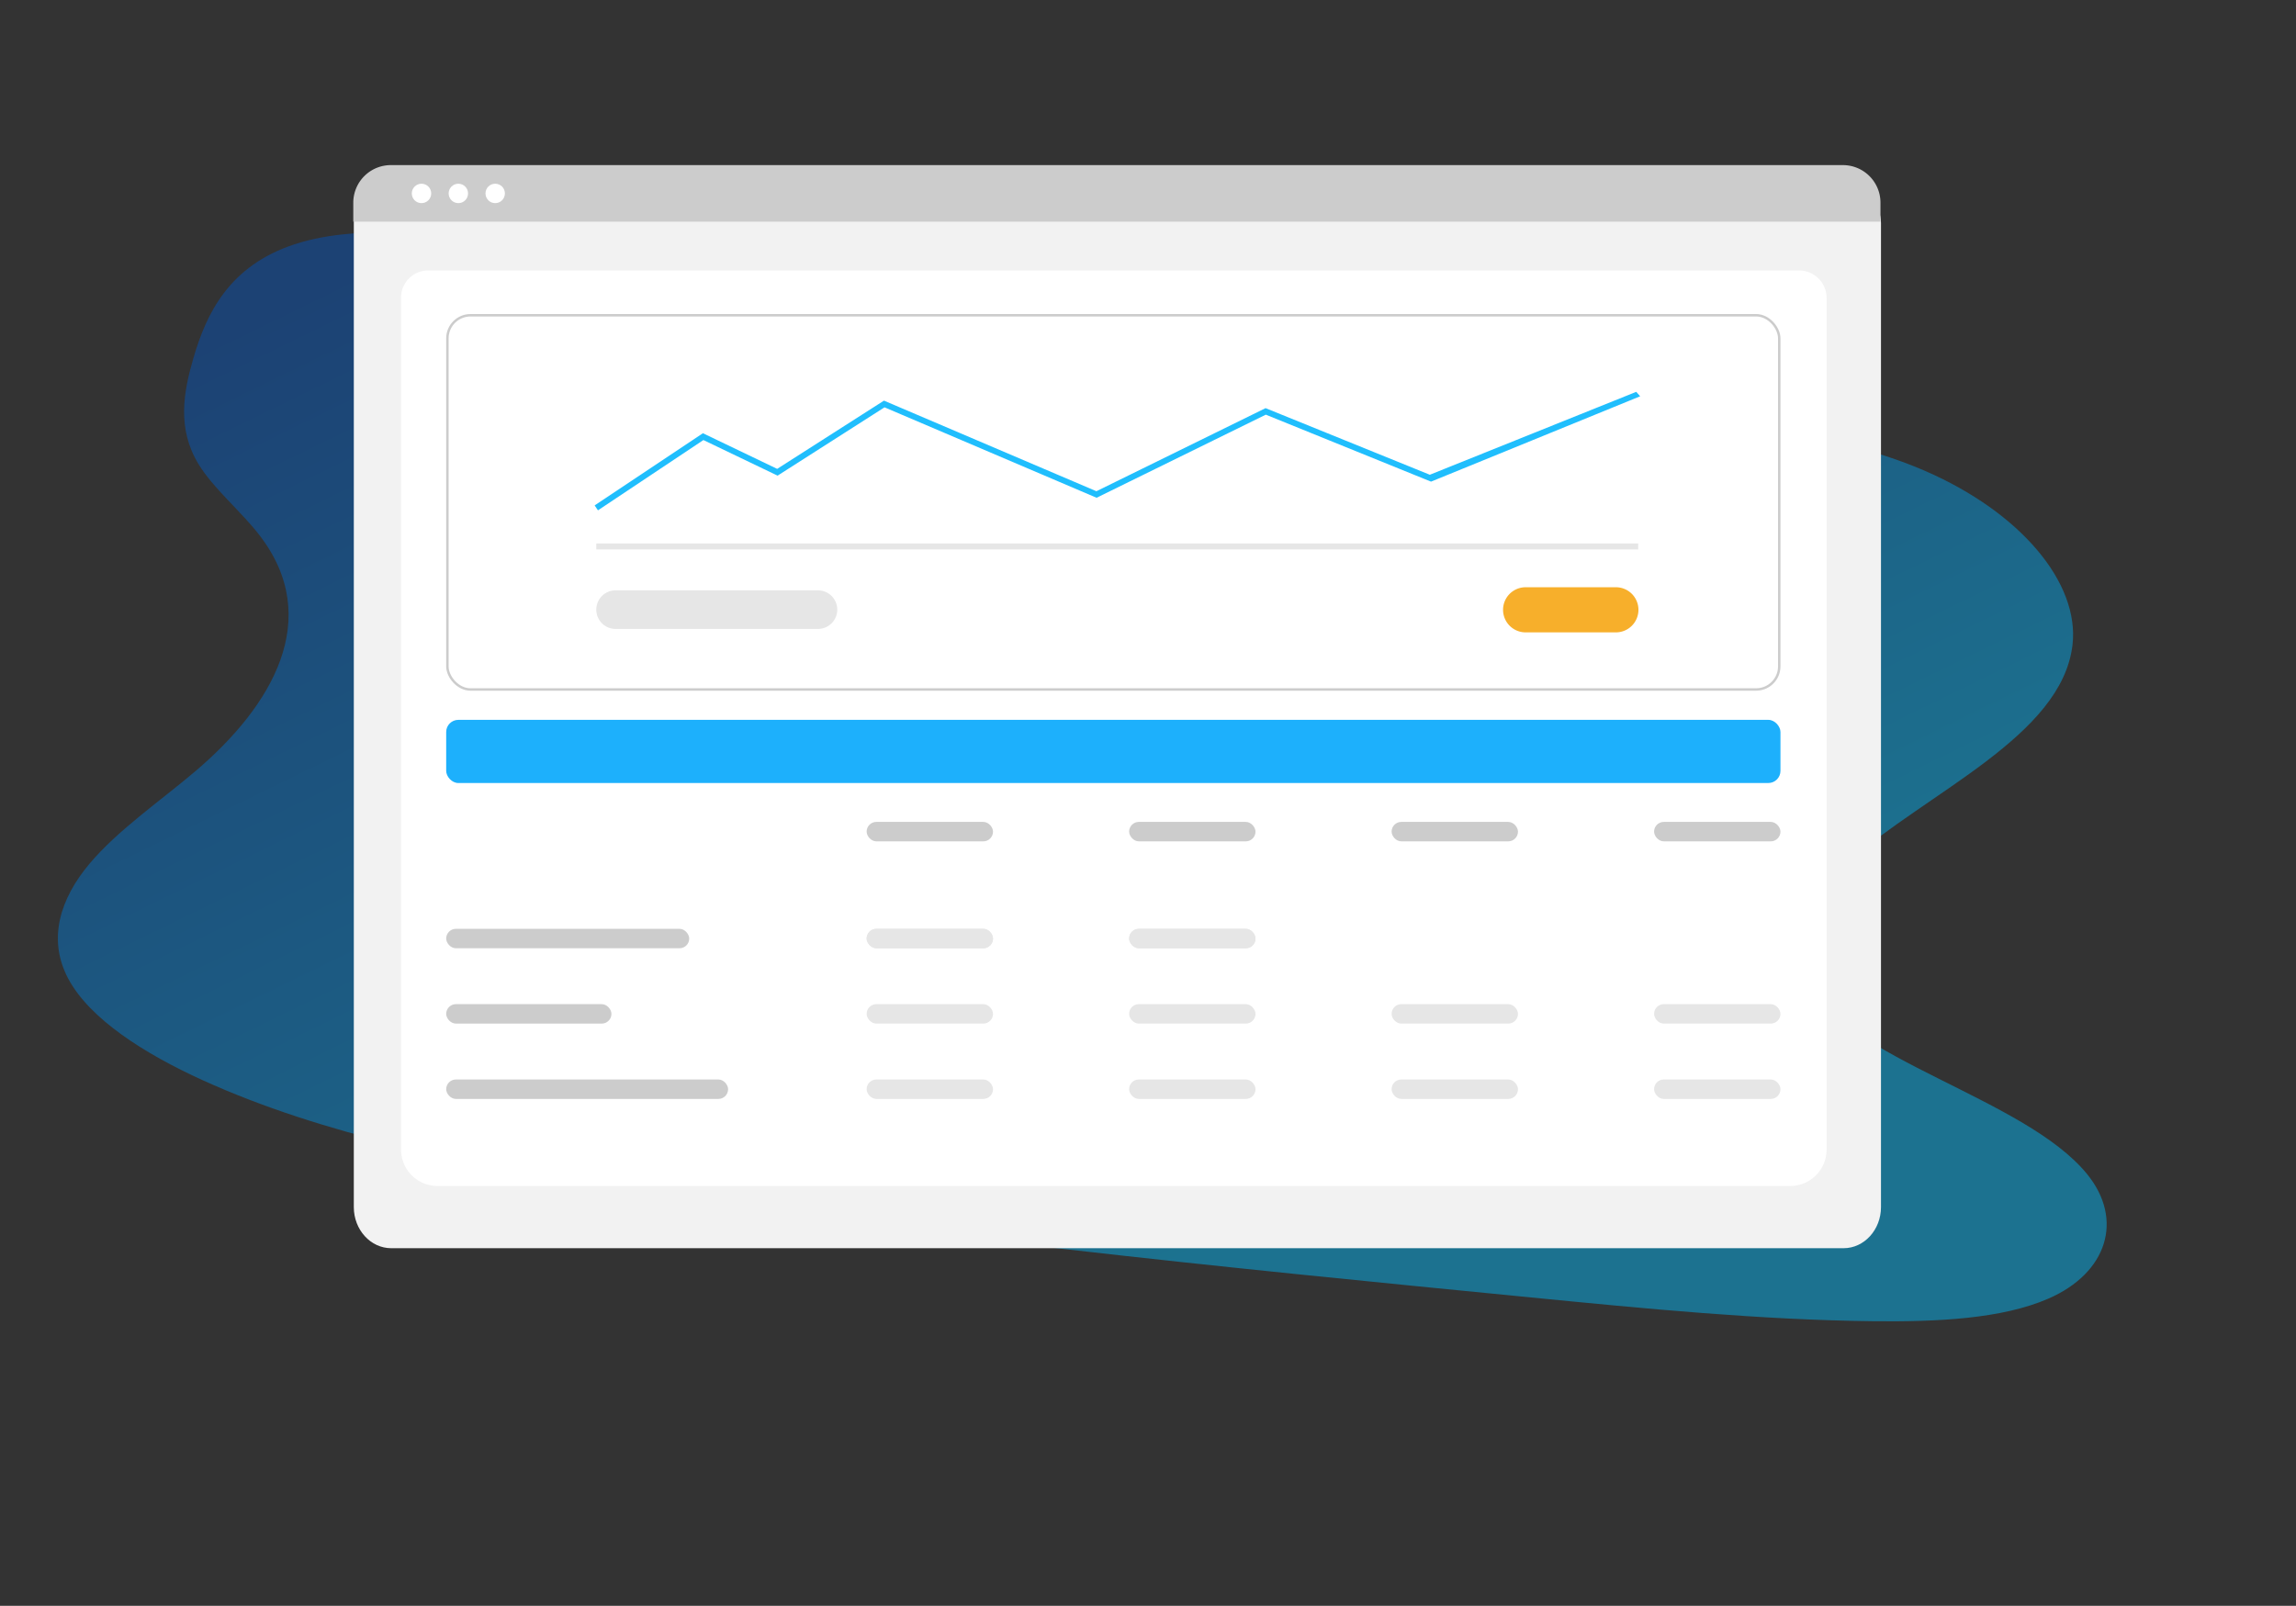 <svg xmlns="http://www.w3.org/2000/svg" xmlns:xlink="http://www.w3.org/1999/xlink" width="944.709" height="660.848" viewBox="0 0 944.709 660.848">
  <rect x="0" y="0" width="944.709" height="660.848" fill="#333333" stroke="none"/>
  <defs>
    <linearGradient id="linear-gradient" x1="0.024" y1="0.287" x2="0.701" y2="0.686" gradientUnits="objectBoundingBox">
      <stop offset="0" stop-color="#0054c2"/>
      <stop offset="1" stop-color="#00beff"/>
    </linearGradient>
  </defs>
  <g id="Group_35" data-name="Group 35" transform="translate(-500.341 -726.76)">
    <path id="Path_793" data-name="Path 793" d="M442.724,82.827c-54.064,7.523-108.052,4.3-159.987-.393s-103.742-10.817-157.828-8.97c-34.793,1.185-73.54,6.862-97.833,23.362C3.691,112.695.047,134.111,0,153.443c-.061,14.541,1.47,29.588,13.984,41.172,8.7,8.035,22.082,13.793,32.164,21.21,35.081,25.764,24.415,66.33,1.394,100.821-10.8,16.182-24.013,32.1-31.369,48.658s-8.333,34.31,4.833,47.815c13.014,13.318,38.247,20.892,64.593,24.8,53.435,7.947,112.968,3.013,170.57-3.674,127.475-14.8,253.639-37.959,379.53-61.059,46.58-8.552,93.364-17.142,138.239-29.469,24.922-6.862,50.3-15.4,66.4-28.7,20.453-16.843,20.968-39.881,1.258-53.648-33.073-23.081-107.931-17.96-133.512-44.347-14.075-14.529-7.947-34.26,3.257-51.689C735.36,127.96,781.788,91.03,775.773,53.763,771.622,28.187,739.95,7.021,697.5,1.506,653-4.271,595.856,6.684,570.237,32.422,543.9,58.941,490.463,76.189,442.724,82.827Z" transform="translate(622.178 726.76) rotate(16)" opacity="0.454" fill="url(#linear-gradient)"/>
    <g id="Group_33" data-name="Group 33" transform="translate(-12.072 612)">
      <g id="Group_20" data-name="Group 20" transform="translate(657.779 182.706)">
        <g id="Group_19" data-name="Group 19">
          <path id="Path_695" data-name="Path 695" d="M870.833,549.46h-597.6c-8.494-.011-15.377-7.579-15.387-16.919V127.36c.007-6.842,5.05-12.387,11.272-12.4h605.63c6.331.008,11.46,5.649,11.468,12.609V532.542C886.21,541.881,879.327,549.45,870.833,549.46Z" transform="translate(-257.634 -103.732)" fill="#f2f2f2"/>
          <path id="Path_696" data-name="Path 696" d="M850.439,522.092H293.5a14.993,14.993,0,0,1-14.806-15.139V156.569a11.115,11.115,0,0,1,10.972-11.228H854.092a11.3,11.3,0,0,1,11.153,11.413v350.2A14.993,14.993,0,0,1,850.439,522.092Z" transform="translate(-259.04 -101.967)" fill="#fff"/>
          <path id="Path_697" data-name="Path 697" d="M885.99,124.426H257.619v-7.834a15.455,15.455,0,0,1,15.443-15.433H870.547a15.455,15.455,0,0,1,15.443,15.433Z" transform="translate(-257.619 -101.159)" fill="#ccc"/>
          <circle id="Ellipse_179" data-name="Ellipse 179" cx="3.994" cy="3.994" r="3.994" transform="translate(24.07 7.662)" fill="#fff"/>
          <circle id="Ellipse_180" data-name="Ellipse 180" cx="3.994" cy="3.994" r="3.994" transform="translate(39.232 7.662)" fill="#fff"/>
          <circle id="Ellipse_181" data-name="Ellipse 181" cx="3.994" cy="3.994" r="3.994" transform="translate(54.394 7.662)" fill="#fff"/>
          <g id="Rectangle_232" data-name="Rectangle 232" transform="translate(38.221 61.294)" fill="#fff" stroke="#ccc" stroke-width="1">
            <rect width="549" height="155" rx="10" stroke="none"/>
            <rect x="0.5" y="0.5" width="548" height="154" rx="9.5" fill="none"/>
          </g>
          <rect id="Rectangle_233" data-name="Rectangle 233" width="549" height="26" rx="5" transform="translate(38.221 228.294)" fill="#1db0fc"/>
          <rect id="Rectangle_234" data-name="Rectangle 234" width="100" height="8" rx="4" transform="translate(38.221 314.294)" fill="#ccc"/>
          <rect id="Rectangle_235" data-name="Rectangle 235" width="68" height="8" rx="4" transform="translate(38.221 345.294)" fill="#ccc"/>
          <rect id="Rectangle_236" data-name="Rectangle 236" width="116" height="8" rx="4" transform="translate(38.221 376.294)" fill="#ccc"/>
          <rect id="Rectangle_237" data-name="Rectangle 237" width="52" height="8" rx="4" transform="translate(211.221 270.294)" fill="#ccc"/>
          <rect id="Rectangle_238" data-name="Rectangle 238" width="52" height="8" rx="4" transform="translate(535.221 270.294)" fill="#ccc"/>
          <rect id="Rectangle_239" data-name="Rectangle 239" width="52" height="8" rx="4" transform="translate(319.221 270.294)" fill="#ccc"/>
          <rect id="Rectangle_240" data-name="Rectangle 240" width="52" height="8" rx="4" transform="translate(427.221 270.294)" fill="#ccc"/>
          <rect id="Rectangle_241" data-name="Rectangle 241" width="52" height="8" rx="4" transform="translate(211.221 314.294)" fill="#e6e6e6"/>
          <rect id="Rectangle_243" data-name="Rectangle 243" width="52" height="8" rx="4" transform="translate(319.221 314.294)" fill="#e6e6e6"/>
          <rect id="Rectangle_245" data-name="Rectangle 245" width="52" height="8" rx="4" transform="translate(211.221 314.294)" fill="#e6e6e6"/>
          <rect id="Rectangle_247" data-name="Rectangle 247" width="52" height="8" rx="4" transform="translate(319.221 314.294)" fill="#e6e6e6"/>
          <rect id="Rectangle_249" data-name="Rectangle 249" width="52" height="8" rx="4" transform="translate(211.221 345.294)" fill="#e6e6e6"/>
          <rect id="Rectangle_250" data-name="Rectangle 250" width="52" height="8" rx="4" transform="translate(535.221 345.294)" fill="#e6e6e6"/>
          <rect id="Rectangle_251" data-name="Rectangle 251" width="52" height="8" rx="4" transform="translate(319.221 345.294)" fill="#e6e6e6"/>
          <rect id="Rectangle_252" data-name="Rectangle 252" width="52" height="8" rx="4" transform="translate(427.221 345.294)" fill="#e6e6e6"/>
          <rect id="Rectangle_253" data-name="Rectangle 253" width="52" height="8" rx="4" transform="translate(211.221 376.294)" fill="#e6e6e6"/>
          <rect id="Rectangle_254" data-name="Rectangle 254" width="52" height="8" rx="4" transform="translate(535.221 376.294)" fill="#e6e6e6"/>
          <rect id="Rectangle_255" data-name="Rectangle 255" width="52" height="8" rx="4" transform="translate(319.221 376.294)" fill="#e6e6e6"/>
          <rect id="Rectangle_256" data-name="Rectangle 256" width="52" height="8" rx="4" transform="translate(427.221 376.294)" fill="#e6e6e6"/>
          <g id="Group_34" data-name="Group 34" transform="translate(-36.225 -145.633)">
            <path id="bed21912-b6c9-41df-a59b-963435bac71a" d="M517.6,503.288a9.285,9.285,0,0,0,0,18.569h37.136a9.285,9.285,0,1,0,0-18.569Z" transform="translate(0.894 -183.931)" fill="#f7af2b"/>
            <rect id="a26455fb-834b-4368-afb2-80d86a75d46a" width="428.705" height="2.444" transform="translate(136.211 301.349)" fill="#e6e6e6"/>
            <path id="b803193f-4714-40c6-8606-08b9dea6d22d" d="M327.857,512.927l-1.354-2.033,44.548-29.7L401.6,495.858l43.942-28.081,87.407,37.285,69.606-34.194,67.584,27.411,84.93-34.117,1.62,1.829-86.054,35.122-67.982-27.561-69.631,34.2-87.25-37.219-44,28.112L371.25,484Z" transform="translate(-190.968 -225.219)" fill="#20befd"/>
            <path id="b19b31b4-3a52-4fc9-8ed4-dc6729deb0ed" d="M334.771,503.909a7.939,7.939,0,1,0,0,15.878h83.054a7.94,7.94,0,1,0,.259-15.877q-.129,0-.259,0Z" transform="translate(-190.621 -183.276)" fill="#e6e6e6"/>
          </g>
        </g>
      </g>
    </g>
  </g>
</svg>
